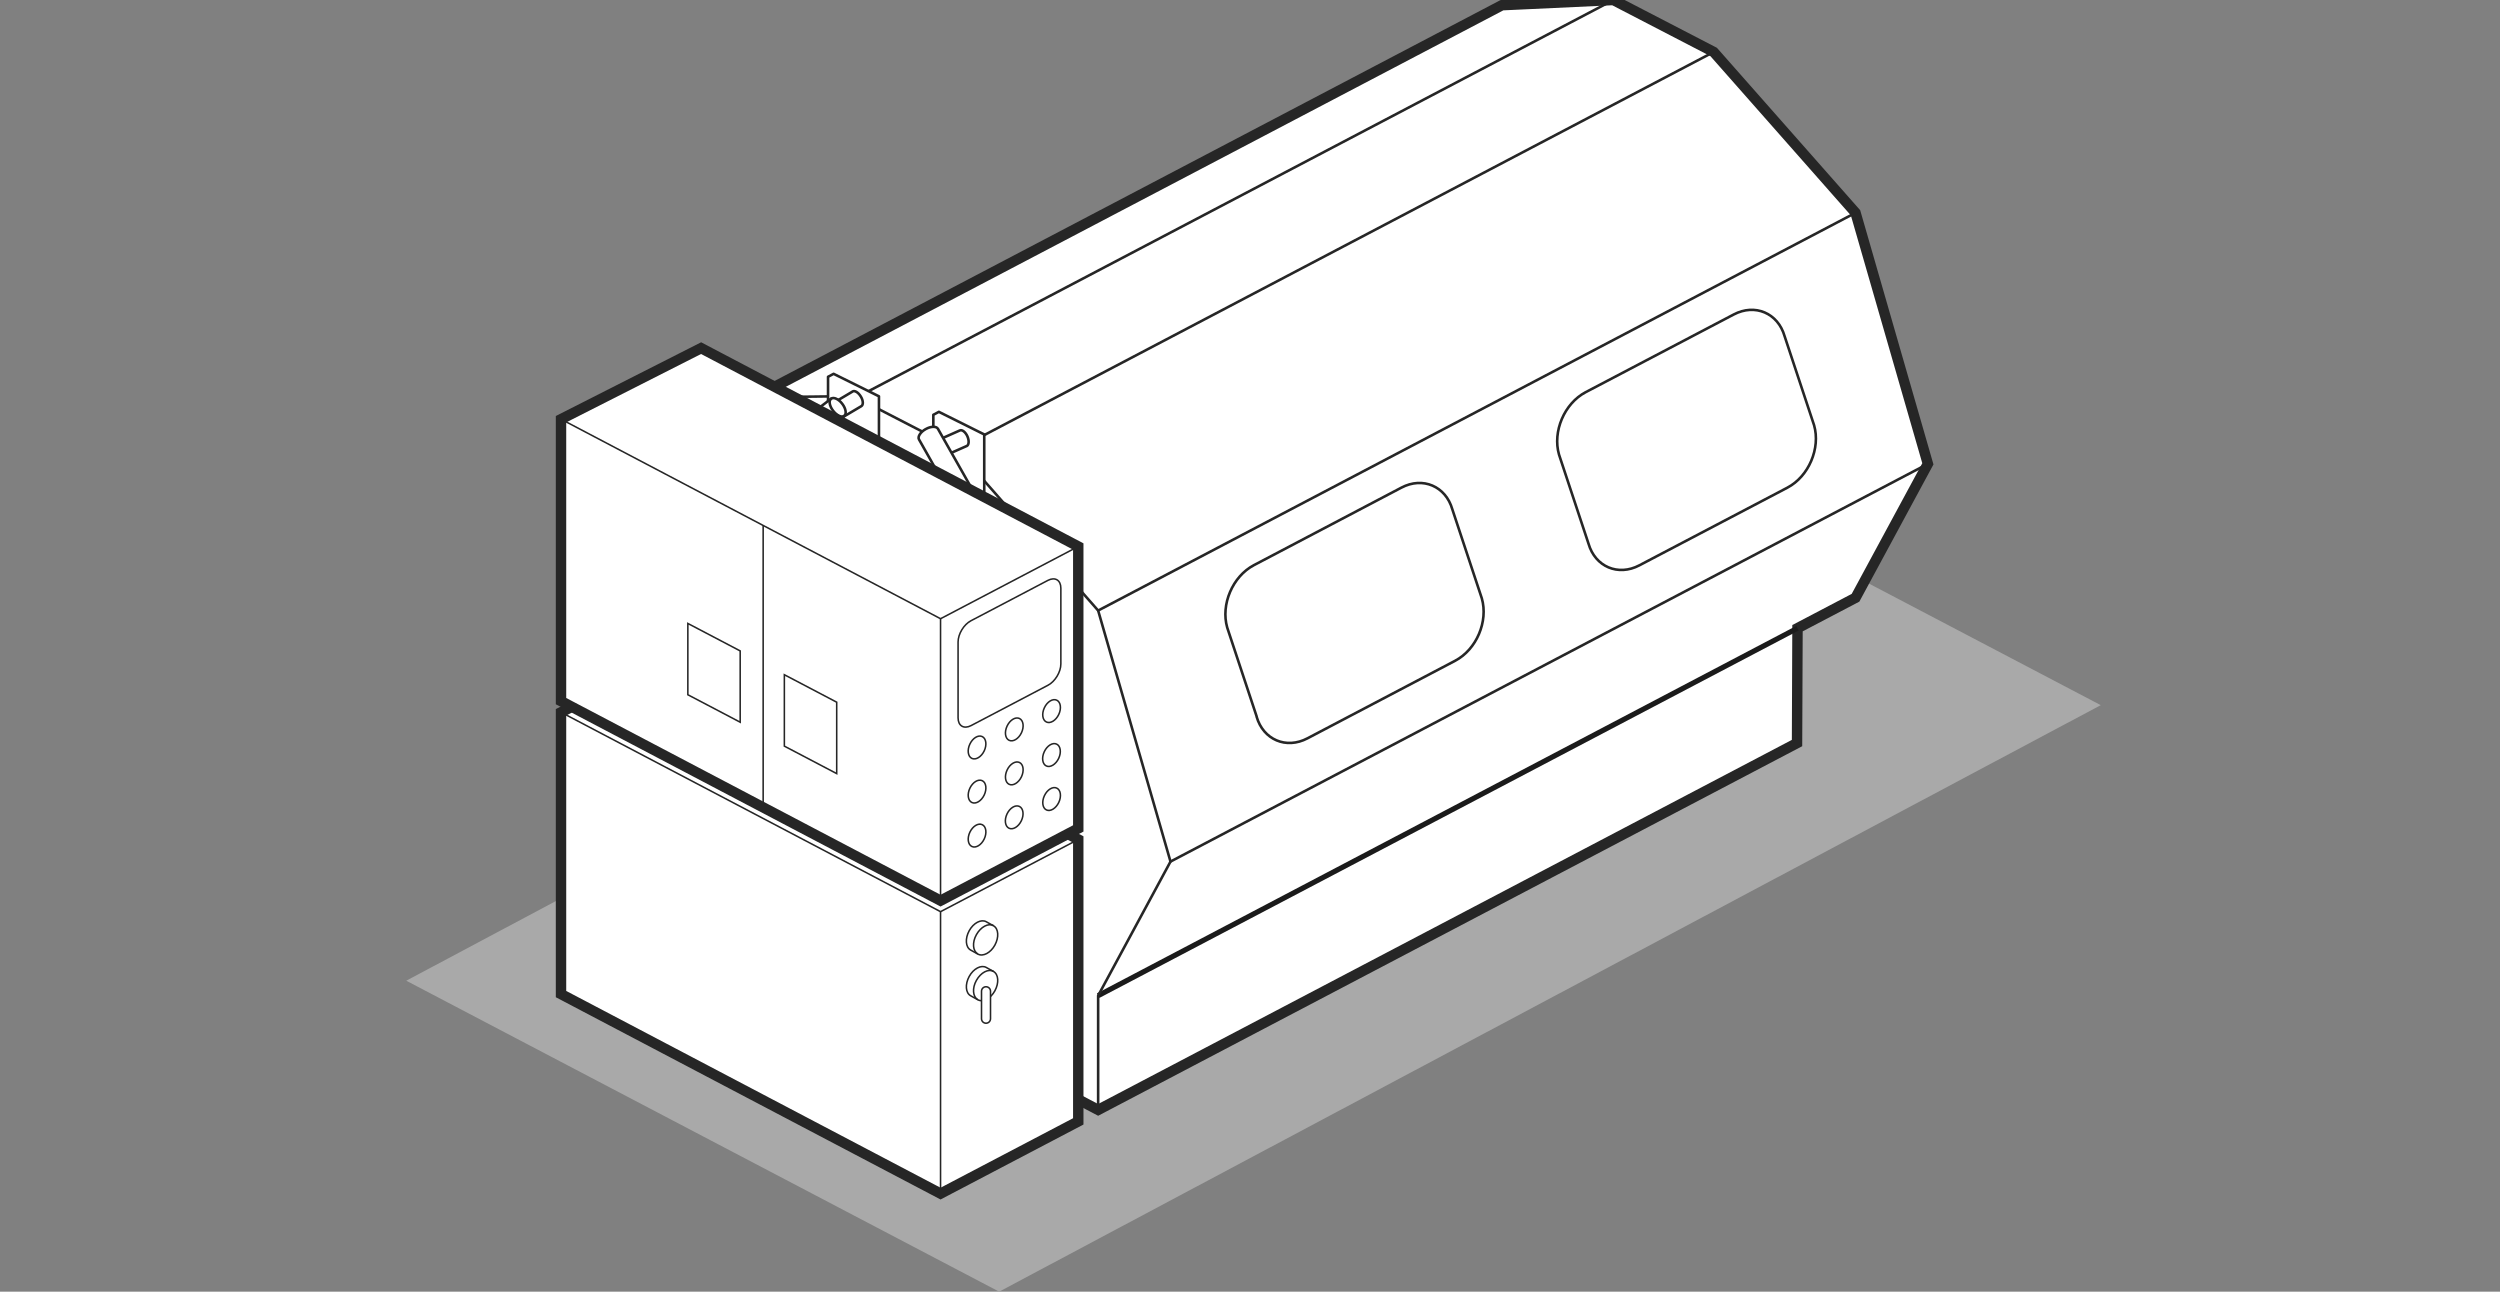 <svg width="240" height="124" viewBox="0 0 240 124" fill="none" xmlns="http://www.w3.org/2000/svg">
<rect x="0" y="0" width="240" height="124" fill="#808080" stroke="none"/>
<g clip-path="url(#clip0_158_13160)">
<path opacity="0.8" d="M95.919 124L39 94.148L144.755 37.843L201.673 67.695L95.919 124Z" fill="#B3B3B3"/>
<path d="M172.515 71.333L105.422 106.55L62.815 84.213V56.669L72.444 38.139L144.186 0.5L154.883 0L164.512 4.99L178.13 20.428L185.076 44.528L178.13 57.385L172.56 60.306L172.515 71.333Z" fill="white" stroke="#262626" stroke-miterlimit="10"/>
<path d="M120.633 68.798C121.269 71.015 123.474 71.958 125.521 70.878L139.696 63.432C141.743 62.352 142.891 59.658 142.254 57.441L139.423 48.893C138.787 46.676 136.582 45.733 134.535 46.813L120.371 54.258C118.325 55.339 117.177 58.033 117.813 60.249L120.644 68.798H120.633Z" stroke="#262626" stroke-width="0.25" stroke-linecap="round" stroke-linejoin="round"/>
<path d="M152.496 52.19C153.133 54.406 155.338 55.35 157.384 54.27L171.594 46.813C173.64 45.733 174.788 43.038 174.152 40.822L171.321 32.273C170.685 30.056 168.479 29.113 166.433 30.193L152.223 37.65C150.177 38.73 149.029 41.424 149.665 43.641L152.496 52.19V52.19Z" stroke="#262626" stroke-width="0.25" stroke-linecap="round" stroke-linejoin="round"/>
<path d="M72.444 38.139L81.936 38.025L91.826 43.129L105.422 58.612L112.368 82.712" stroke="#262626" stroke-width="0.25" stroke-miterlimit="10"/>
<path d="M178.13 20.428L105.422 58.612" stroke="#262626" stroke-width="0.25" stroke-linecap="round" stroke-linejoin="round"/>
<path d="M172.56 60.306L105.422 95.581" stroke="#1B1B1B" stroke-width="0.5" stroke-miterlimit="10"/>
<path d="M112.367 82.712L185.076 44.528" stroke="#262626" stroke-width="0.25" stroke-linecap="round" stroke-linejoin="round"/>
<path d="M164.512 4.99L91.803 43.175" stroke="#262626" stroke-width="0.25" stroke-linecap="round" stroke-linejoin="round"/>
<path d="M154.884 0L82.175 38.184L62.895 56.703" stroke="#262626" stroke-width="0.25" stroke-linecap="round" stroke-linejoin="round"/>
<path d="M84.38 62.739V38.048L80.026 35.888L79.492 36.172V60.852L83.846 63.023L84.38 62.739Z" fill="white" stroke="#262626" stroke-width="0.25" stroke-linecap="round" stroke-linejoin="round"/>
<path d="M94.487 66.388V41.709L90.133 39.537L89.599 39.821V64.501L93.953 66.672L94.487 66.388Z" fill="white" stroke="#262626" stroke-width="0.25" stroke-linecap="round" stroke-linejoin="round"/>
<path d="M92.644 48.416C92.859 48.313 92.894 47.904 92.7 47.483C92.518 47.074 92.189 46.813 91.973 46.915L89.028 48.222C88.812 48.325 88.778 48.734 88.972 49.143C89.153 49.552 89.483 49.814 89.699 49.712L92.644 48.404V48.416Z" fill="white" stroke="#262626" stroke-width="0.25" stroke-linecap="round" stroke-linejoin="round"/>
<path d="M89.028 48.234C89.244 48.131 89.574 48.393 89.767 48.802C89.949 49.211 89.926 49.632 89.699 49.723C89.483 49.825 89.153 49.564 88.971 49.154C88.79 48.745 88.812 48.325 89.028 48.234Z" fill="#F2F2F2"/>
<path d="M100.635 60.909C100.839 60.795 100.839 60.386 100.635 59.977C100.419 59.579 100.078 59.351 99.862 59.465L97.02 60.988C96.804 61.102 96.804 61.523 97.02 61.92C97.236 62.318 97.577 62.546 97.793 62.443L100.635 60.92V60.909Z" fill="white" stroke="#262626" stroke-width="0.25" stroke-linecap="round" stroke-linejoin="round"/>
<path d="M97.02 60.988C97.225 60.875 97.577 61.102 97.793 61.511C98.009 61.909 98.009 62.33 97.793 62.443C97.577 62.557 97.236 62.33 97.02 61.92C96.804 61.523 96.804 61.113 97.02 60.988Z" fill="#F2F2F2"/>
<path d="M89.881 46.756C89.733 46.494 89.199 46.506 88.699 46.79C88.198 47.074 87.914 47.517 88.062 47.779L97.19 63.921C97.338 64.183 97.872 64.171 98.373 63.887C98.873 63.603 99.157 63.16 99.009 62.898L89.881 46.756Z" fill="white" stroke="#262626" stroke-width="0.25" stroke-linecap="round" stroke-linejoin="round"/>
<path d="M97.19 63.921C97.043 63.66 97.327 63.205 97.827 62.921C98.327 62.637 98.85 62.625 99.009 62.887" stroke="#262626" stroke-width="0.25" stroke-linecap="round" stroke-linejoin="round"/>
<path d="M92.804 42.822C93.02 42.72 93.054 42.311 92.872 41.89C92.69 41.481 92.361 41.22 92.145 41.322L89.2 42.629C88.984 42.732 88.95 43.141 89.144 43.55C89.325 43.959 89.655 44.221 89.871 44.118L92.815 42.811L92.804 42.822Z" fill="white" stroke="#262626" stroke-width="0.25" stroke-linecap="round" stroke-linejoin="round"/>
<path d="M89.189 42.641C89.417 42.538 89.735 42.8 89.928 43.209C90.11 43.618 90.087 44.039 89.86 44.13C89.644 44.232 89.314 43.971 89.132 43.562C88.951 43.152 88.973 42.732 89.189 42.641Z" fill="#F2F2F2"/>
<path d="M100.795 55.316C101 55.202 101 54.793 100.795 54.384C100.579 53.986 100.238 53.758 100.022 53.872L97.18 55.395C96.964 55.509 96.964 55.93 97.18 56.328C97.396 56.725 97.737 56.953 97.953 56.85L100.795 55.327V55.316Z" fill="white" stroke="#262626" stroke-width="0.25" stroke-linecap="round" stroke-linejoin="round"/>
<path d="M97.17 55.395C97.386 55.282 97.727 55.509 97.943 55.918C98.159 56.316 98.159 56.737 97.943 56.85C97.727 56.964 97.386 56.737 97.17 56.328C96.954 55.93 96.954 55.52 97.17 55.395Z" fill="#F2F2F2"/>
<path d="M90.041 41.163C89.894 40.901 89.359 40.913 88.859 41.197C88.359 41.481 88.075 41.925 88.223 42.186L97.351 58.328C97.499 58.59 98.033 58.578 98.533 58.294C99.033 58.01 99.318 57.567 99.17 57.305L90.041 41.163Z" fill="white" stroke="#262626" stroke-width="0.25" stroke-linecap="round" stroke-linejoin="round"/>
<path d="M97.352 58.328C97.204 58.067 97.488 57.612 97.988 57.328C98.488 57.044 99.023 57.032 99.17 57.294" stroke="#262626" stroke-width="0.25" stroke-linecap="round" stroke-linejoin="round"/>
<path d="M81.846 37.582C82.05 37.457 82.403 37.673 82.641 38.071C82.88 38.457 82.891 38.878 82.687 38.992L79.913 40.64C79.708 40.765 79.356 40.549 79.129 40.162C78.89 39.776 78.879 39.355 79.083 39.23L81.857 37.582H81.846Z" fill="white" stroke="#262626" stroke-width="0.25" stroke-linecap="round" stroke-linejoin="round"/>
<path d="M79.913 40.64C80.117 40.515 80.095 40.106 79.867 39.719C79.64 39.333 79.287 39.117 79.071 39.23C78.867 39.355 78.89 39.765 79.117 40.163C79.344 40.549 79.697 40.765 79.901 40.64H79.913Z" fill="#F2F2F2"/>
<path d="M66.304 51.178C66.066 51.36 65.577 51.144 65.236 50.678C64.883 50.223 64.804 49.7 65.043 49.518L79.787 38.275C80.025 38.093 80.514 38.309 80.855 38.764C81.208 39.219 81.287 39.742 81.048 39.924L66.304 51.166V51.178Z" fill="white" stroke="#262626" stroke-width="0.25" stroke-linecap="round" stroke-linejoin="round"/>
<path d="M79.787 38.275C79.537 38.457 79.628 38.98 79.98 39.435C80.332 39.889 80.81 40.117 81.049 39.924" stroke="#262626" stroke-width="0.25" stroke-linecap="round" stroke-linejoin="round"/>
<path d="M81.846 41.958C82.05 41.833 82.403 42.049 82.641 42.447C82.88 42.834 82.891 43.254 82.687 43.368L79.913 45.016C79.708 45.141 79.356 44.925 79.129 44.539C78.89 44.152 78.879 43.732 79.083 43.607L81.857 41.958H81.846Z" fill="white" stroke="#262626" stroke-width="0.25" stroke-linecap="round" stroke-linejoin="round"/>
<path d="M79.913 45.016C80.117 44.891 80.095 44.482 79.867 44.096C79.64 43.709 79.287 43.493 79.071 43.607C78.867 43.732 78.89 44.141 79.117 44.539C79.344 44.925 79.697 45.142 79.901 45.016H79.913Z" fill="#F2F2F2"/>
<path d="M66.304 55.566C66.066 55.748 65.577 55.532 65.236 55.066C64.883 54.611 64.804 54.088 65.043 53.906L79.787 42.663C80.025 42.481 80.514 42.697 80.855 43.152C81.208 43.607 81.287 44.13 81.048 44.312L66.304 55.554V55.566Z" fill="white" stroke="#262626" stroke-width="0.25" stroke-linecap="round" stroke-linejoin="round"/>
<path d="M79.787 42.663C79.537 42.845 79.628 43.368 79.98 43.823C80.332 44.278 80.81 44.505 81.049 44.312" stroke="#262626" stroke-width="0.25" stroke-linecap="round" stroke-linejoin="round"/>
<path d="M112.368 82.712L105.422 95.581V106.551" stroke="#262626" stroke-width="0.25" stroke-linecap="round" stroke-linejoin="round"/>
<path d="M67.306 61.557L53.858 68.377V95.433L71.91 104.925L90.292 114.587L103.513 107.653V80.586L67.306 61.557Z" fill="white" stroke="#262626" stroke-miterlimit="10"/>
<path d="M53.858 68.377L90.292 87.521L103.513 80.587" stroke="#262626" stroke-width="0.15" stroke-miterlimit="10"/>
<path d="M90.292 114.588V87.521" stroke="#262626" stroke-width="0.15" stroke-miterlimit="10"/>
<path d="M67.306 33.421L53.858 40.242V67.309L71.91 76.801L90.292 86.464L103.513 79.529V52.462L67.306 33.421Z" fill="white" stroke="#262626" stroke-miterlimit="10"/>
<path d="M53.858 40.242L90.292 59.397L103.513 52.462" stroke="#262626" stroke-width="0.15" stroke-miterlimit="10"/>
<path d="M90.292 86.463V59.397" stroke="#262626" stroke-width="0.15" stroke-miterlimit="10"/>
<path d="M73.263 50.439V77.506" stroke="#262626" stroke-width="0.15" stroke-miterlimit="10"/>
<path d="M75.298 64.774V71.629L80.323 74.266V67.411L75.298 64.774Z" stroke="#262626" stroke-width="0.15" stroke-miterlimit="10"/>
<path d="M66.033 59.852V66.695L71.058 69.332V62.489L66.033 59.852Z" stroke="#262626" stroke-width="0.15" stroke-miterlimit="10"/>
<path d="M101.842 63.739C101.842 64.512 101.285 65.433 100.603 65.785L93.214 69.662C92.532 70.014 91.975 69.685 91.975 68.912V61.636C91.975 60.863 92.532 59.943 93.214 59.59L100.603 55.714C101.285 55.361 101.842 55.691 101.842 56.464V63.739V63.739Z" stroke="#262626" stroke-width="0.15" stroke-miterlimit="10"/>
<path d="M94.484 72.085C94.758 71.506 94.673 70.891 94.293 70.711C93.913 70.53 93.382 70.853 93.108 71.432C92.833 72.01 92.918 72.625 93.298 72.806C93.678 72.986 94.209 72.663 94.484 72.085Z" stroke="#262626" stroke-width="0.15" stroke-miterlimit="10"/>
<path d="M98.059 70.349C98.334 69.77 98.248 69.155 97.868 68.975C97.488 68.794 96.957 69.117 96.683 69.696C96.408 70.274 96.494 70.889 96.874 71.07C97.254 71.25 97.784 70.927 98.059 70.349Z" stroke="#262626" stroke-width="0.15" stroke-miterlimit="10"/>
<path d="M101.639 68.591C101.914 68.013 101.828 67.397 101.448 67.217C101.068 67.037 100.537 67.36 100.263 67.938C99.988 68.517 100.074 69.132 100.454 69.312C100.834 69.493 101.364 69.17 101.639 68.591Z" stroke="#262626" stroke-width="0.15" stroke-miterlimit="10"/>
<path d="M94.485 76.319C94.76 75.741 94.674 75.126 94.294 74.945C93.914 74.765 93.384 75.088 93.109 75.666C92.834 76.245 92.92 76.86 93.3 77.04C93.68 77.221 94.211 76.898 94.485 76.319Z" stroke="#262626" stroke-width="0.15" stroke-miterlimit="10"/>
<path d="M98.06 74.572C98.334 73.993 98.249 73.378 97.869 73.198C97.489 73.017 96.958 73.34 96.684 73.919C96.409 74.497 96.495 75.113 96.875 75.293C97.255 75.473 97.785 75.15 98.06 74.572Z" stroke="#262626" stroke-width="0.15" stroke-miterlimit="10"/>
<path d="M101.63 72.81C101.905 72.231 101.819 71.616 101.439 71.436C101.059 71.255 100.529 71.578 100.254 72.156C99.979 72.735 100.065 73.35 100.445 73.531C100.825 73.711 101.356 73.388 101.63 72.81Z" stroke="#262626" stroke-width="0.15" stroke-miterlimit="10"/>
<path d="M94.485 80.542C94.76 79.964 94.674 79.349 94.294 79.168C93.914 78.988 93.384 79.311 93.109 79.889C92.834 80.468 92.92 81.083 93.3 81.263C93.68 81.444 94.211 81.121 94.485 80.542Z" stroke="#262626" stroke-width="0.15" stroke-miterlimit="10"/>
<path d="M98.051 78.79C98.326 78.212 98.24 77.597 97.86 77.416C97.48 77.236 96.95 77.559 96.675 78.137C96.4 78.716 96.486 79.331 96.866 79.511C97.246 79.692 97.776 79.369 98.051 78.79Z" stroke="#262626" stroke-width="0.15" stroke-miterlimit="10"/>
<path d="M101.642 77.033C101.917 76.454 101.831 75.839 101.451 75.659C101.071 75.478 100.541 75.801 100.266 76.38C99.992 76.958 100.077 77.573 100.457 77.754C100.837 77.934 101.368 77.611 101.642 77.033Z" stroke="#262626" stroke-width="0.15" stroke-miterlimit="10"/>
<path d="M94.68 88.487C94.192 88.214 93.453 88.601 93.043 89.351C92.634 90.101 92.691 90.931 93.18 91.204L93.873 91.59C94.362 91.863 95.101 91.477 95.51 90.727C95.919 89.976 95.863 89.146 95.374 88.874L94.68 88.487Z" stroke="#262626" stroke-width="0.15" stroke-miterlimit="10"/>
<path d="M93.872 91.579C93.383 91.306 93.315 90.476 93.736 89.726C94.156 88.976 94.884 88.589 95.373 88.862" stroke="#262626" stroke-width="0.15" stroke-miterlimit="10"/>
<path d="M94.68 92.875C94.192 92.602 93.453 92.989 93.043 93.739C92.634 94.489 92.691 95.319 93.18 95.592L93.873 95.978C94.362 96.251 95.101 95.865 95.51 95.114C95.919 94.364 95.863 93.534 95.374 93.261L94.68 92.875Z" stroke="#262626" stroke-width="0.15" stroke-miterlimit="10"/>
<path d="M93.872 95.967C93.383 95.694 93.315 94.864 93.736 94.114C94.156 93.364 94.884 92.977 95.373 93.25" stroke="#262626" stroke-width="0.15" stroke-miterlimit="10"/>
<path d="M94.657 98.229C94.418 98.229 94.225 98.036 94.225 97.797V95.16C94.225 94.921 94.418 94.728 94.657 94.728C94.896 94.728 95.089 94.921 95.089 95.16V97.797C95.089 98.036 94.896 98.229 94.657 98.229Z" fill="white" stroke="#262626" stroke-width="0.15" stroke-miterlimit="10"/>
</g>
<defs>
<clipPath id="clip0_158_13160">
<rect width="240" height="124" fill="white"/>
</clipPath>
</defs>
</svg>
